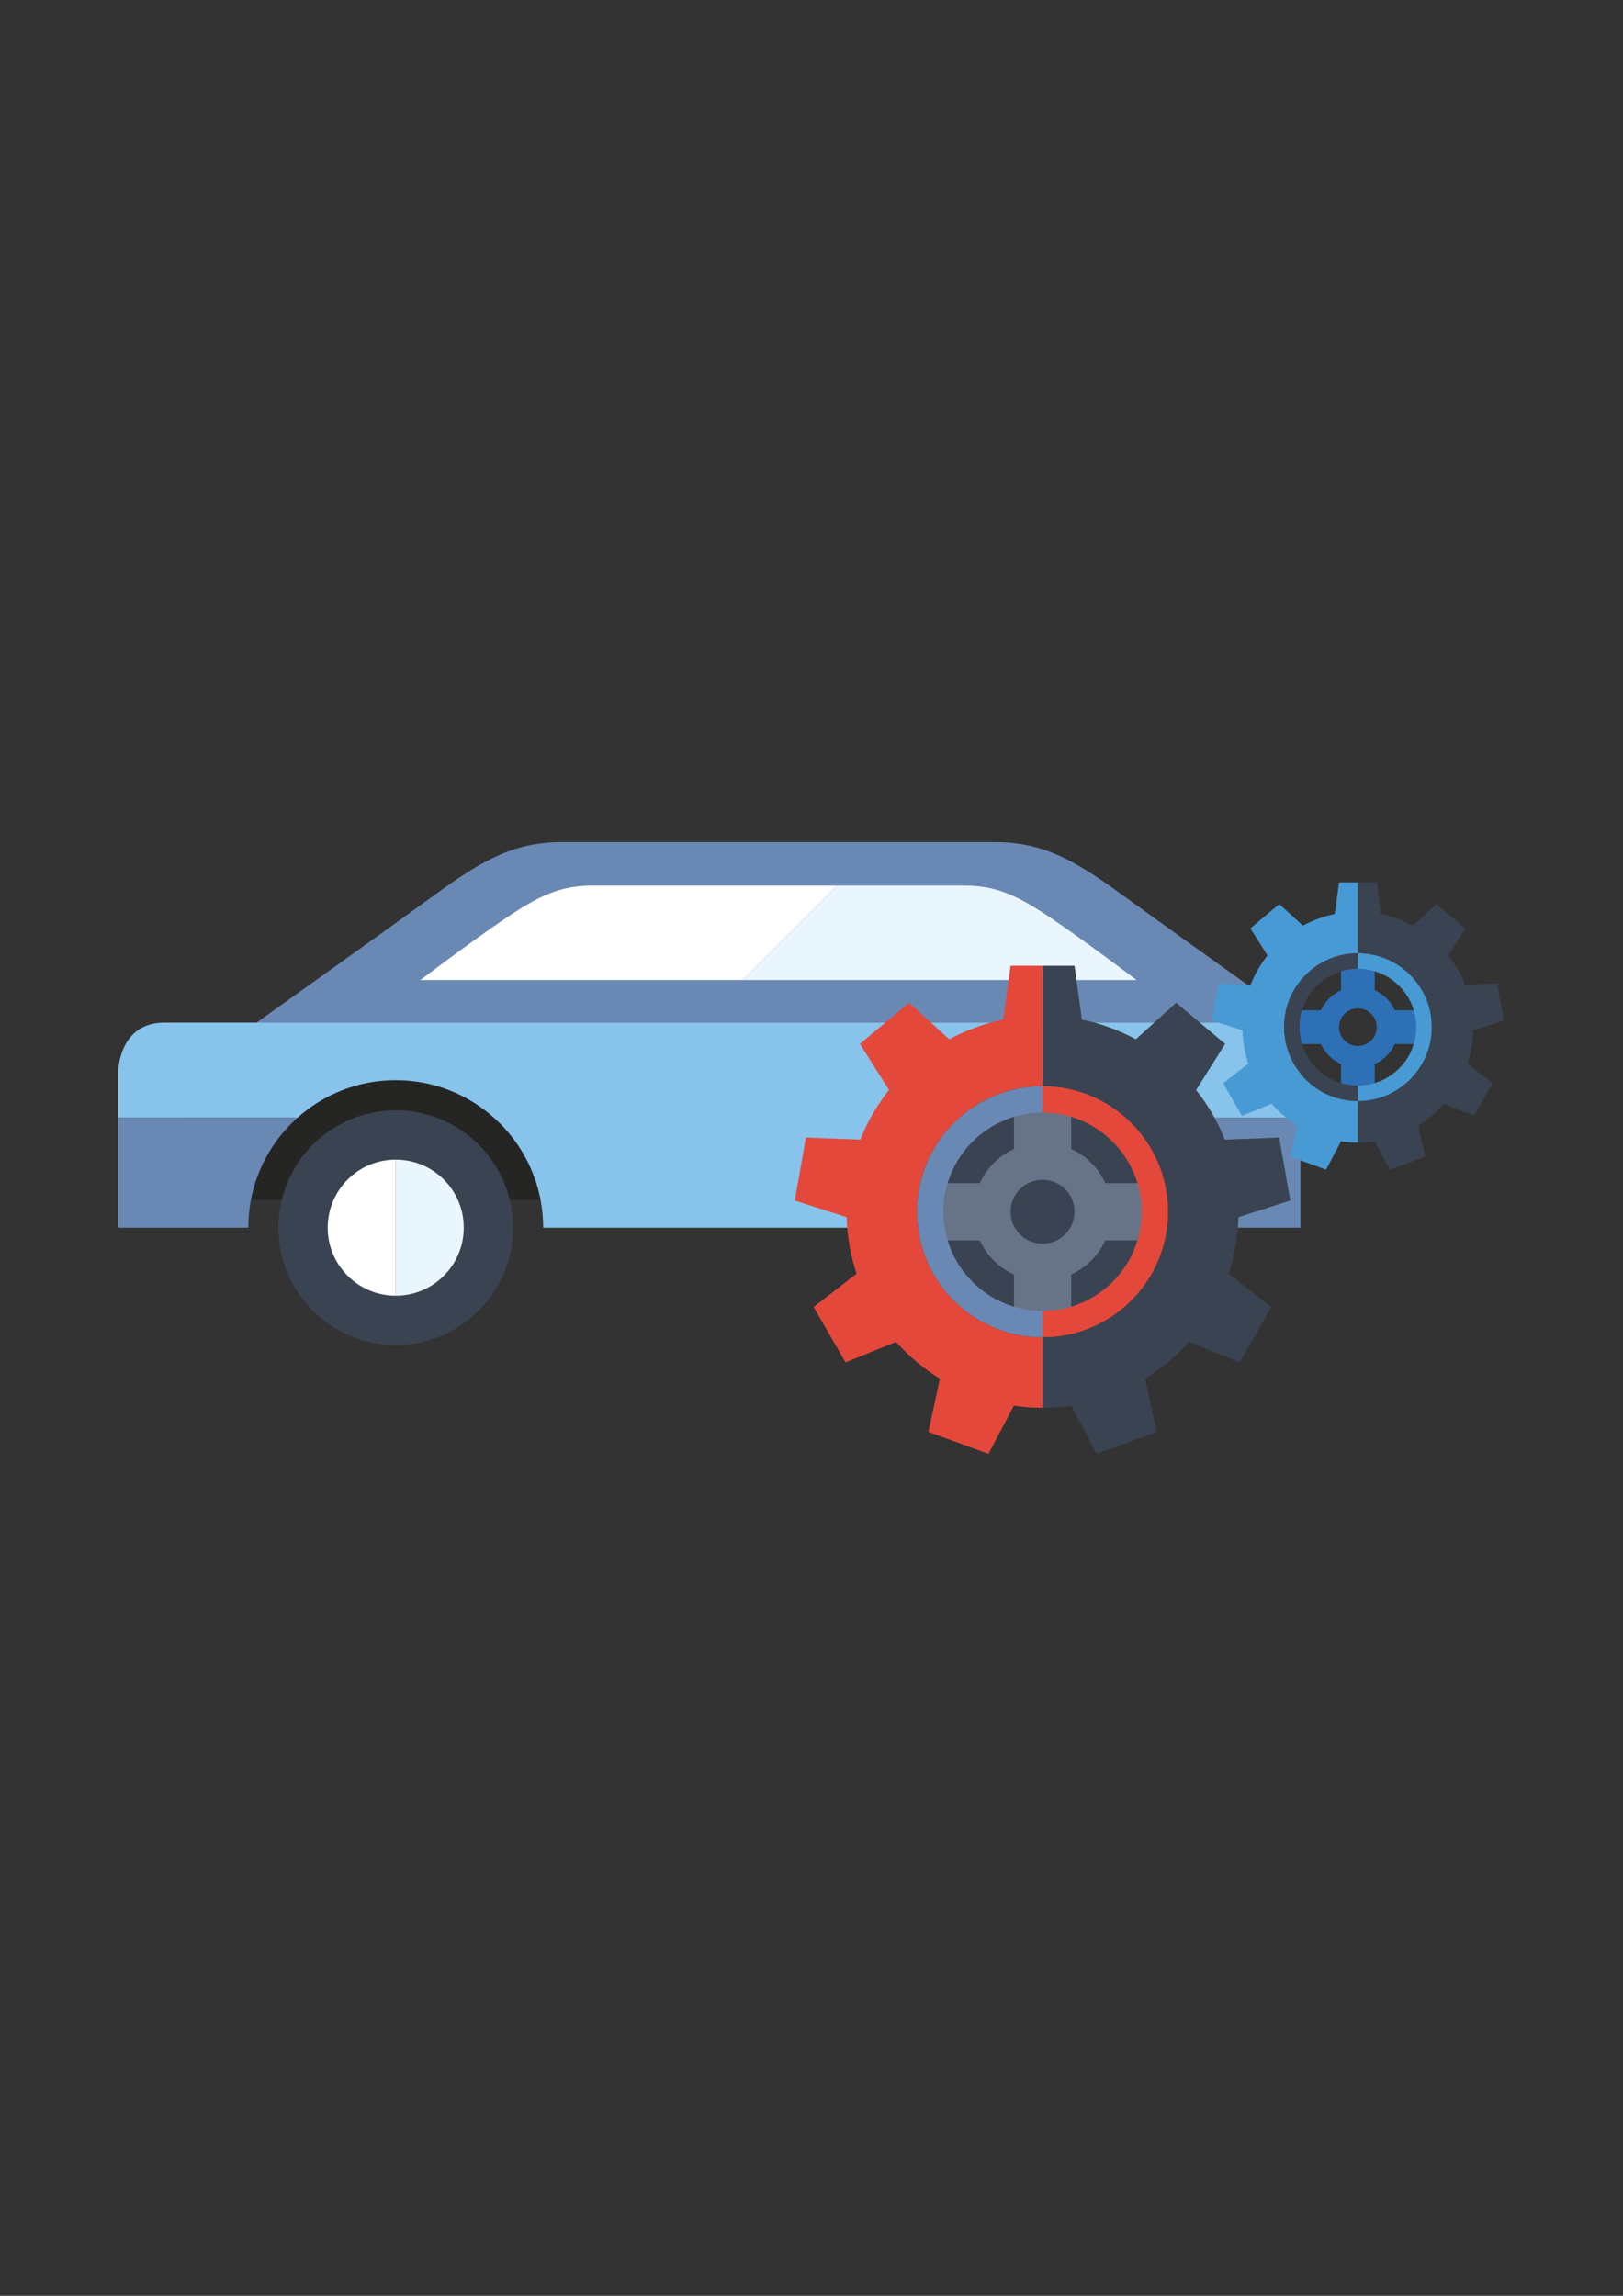 <?xml version="1.0" encoding="UTF-8"?>
<!DOCTYPE svg PUBLIC "-//W3C//DTD SVG 1.1//EN" "http://www.w3.org/Graphics/SVG/1.1/DTD/svg11.dtd">
<!-- Creator: CorelDRAW -->
<svg xmlns="http://www.w3.org/2000/svg" xml:space="preserve" width="210mm" height="297mm" version="1.1" style="shape-rendering:geometricPrecision; text-rendering:geometricPrecision; image-rendering:optimizeQuality; fill-rule:evenodd; clip-rule:evenodd"
viewBox="0 0 21000 29700"
 xmlns:xlink="http://www.w3.org/1999/xlink"
 xmlns:xodm="http://www.corel.com/coreldraw/odm/2003">
 <rect x="0" y="0" width="21000" height="29700" fill="#333333" stroke="none"/>
 <defs>
  <style type="text/css">
   <![CDATA[
    .fil4 {fill:white}
    .fil7 {fill:#E4483B}
    .fil3 {fill:#EAF6FE}
    .fil5 {fill:#87C3EB}
    .fil2 {fill:#6989B4}
    .fil6 {fill:#677487}
    .fil9 {fill:#489AD4}
    .fil0 {fill:#252523}
    .fil1 {fill:#3A4351}
    .fil8 {fill:#2E70B6}
   ]]>
  </style>
 </defs>
 <g id="Слой_x0020_1">
  <g id="_105553988396096">
   <polygon class="fil0" points="2391.16,15521.11 16026.93,15521.11 16026.93,13597.38 2391.16,13597.38 "/>
   <path class="fil1" d="M3602.2 15881.89c0,838.51 679.7,1518.05 1518.21,1518.05 838.46,0 1518.16,-679.54 1518.16,-1518.05 0,-838.57 -679.7,-1518.06 -1518.16,-1518.06 -838.51,0 -1518.21,679.49 -1518.21,1518.06z"/>
   <path class="fil2" d="M5640.38 11565.09c628.19,-457.52 1030.59,-671.62 1640.37,-671.62l2792.13 0 2792.07 0c609.78,0 1012.18,214.1 1640.54,671.62 593.77,432.89 2320.83,1664.14 2320.83,1664.14l-6753.44 0.21 -6753.56 -0.21c0,0 1727.12,-1231.25 2321.06,-1664.14z"/>
   <path class="fil3" d="M12482 11456.6c418.35,0 694.56,135.7 1125.65,425.73 407.53,274.02 1099.37,795.95 1099.37,795.95l-4634.14 -0.05 -467.52 0 1221.63 -1221.63 1655.01 0z"/>
   <path class="fil4" d="M6536.69 11882.33c431.08,-290.03 707.18,-425.73 1125.65,-425.73l2435.34 0 729.31 0 -1221.63 1221.63 -4166.67 0c0,0 690.52,-521.88 1098,-795.9z"/>
   <path class="fil3" d="M6000.66 15881.89c0,486.04 -394.1,880.14 -880.25,880.14l0 -1760.34c486.15,0 880.25,394.15 880.25,880.2z"/>
   <path class="fil4" d="M5120.41 15001.69l0 1760.34c-486.15,0 -880.25,-394.1 -880.25,-880.14 0.06,-486.1 394.1,-880.2 880.25,-880.2z"/>
   <path class="fil2" d="M16826.32 15881.89l-1495.27 0c-1.69,-566.84 -250.8,-1075.23 -644.79,-1423.44l2140.06 -0.05 0 1423.49z"/>
   <path class="fil5" d="M2127.52 13229.23l4900.62 0 4487.68 0 5310.5 0 0 1229.17 -2140.06 0c-336.47,-297.57 -778.37,-478.29 -1262.83,-478.29 -484.4,-0.05 -926.41,180.77 -1262.82,478.34 -393.93,348.21 -643.1,856.65 -644.79,1423.44l-4487.68 0c0,-566.08 -246.71,-1074.08 -638.19,-1423.44 -337.23,-301.06 -781.97,-484.35 -1269.54,-484.35 -487.62,0 -932.26,183.29 -1269.54,484.35l-2322.31 -0.05 0 -585.25c0,0 0,-643.92 598.96,-643.92z"/>
   <path class="fil2" d="M3850.87 14458.4c-391.53,349.41 -638.19,857.47 -638.19,1423.49l0 0 -1684.12 0 0 -1423.49 2322.31 0z"/>
   <path class="fil1" d="M15115.7 15676.04c0,897.9 -728.05,1625.62 -1626.05,1625.62 -897.96,0 -1626.01,-727.72 -1626.01,-1625.62 0,-898.28 728.05,-1626 1626.01,-1626 898,0 1626.05,727.72 1626.05,1626z"/>
   <path class="fil6" d="M13489.7 15261.89c228.57,0 413.77,185.58 413.77,413.99 0,228.51 -185.2,413.93 -413.77,413.93 -228.68,0 -413.93,-185.36 -413.93,-413.93 0,-228.41 185.25,-413.99 413.93,-413.99zm-1437.47 784.16l625.4 0c89.21,195.41 246.54,352.69 442.01,442.12l0 625.18 740.07 0 0 -625.18c195.46,-89.43 352.8,-246.66 442.01,-442.12l625.51 0 0 -740.02 -625.51 0c-89.21,-195.84 -246.55,-352.91 -442.01,-442.12l0 -625.56 -740.07 0 0 625.56c-195.47,89.21 -352.8,246.33 -442.01,442.12l-625.4 0 0 740.02z"/>
   <path class="fil7" d="M14772.52 15675.82c0,707.51 -575.53,1282.98 -1282.82,1282.98l0 342.86c896.64,0 1626,-729.09 1626,-1625.78 0,-896.59 -729.36,-1625.84 -1626,-1625.84l0 343.24c707.29,0 1282.82,575.31 1282.82,1282.54z"/>
   <path class="fil2" d="M11863.64 15675.82c0,896.75 729.37,1625.84 1626.06,1625.84l0 0 0 -342.86c-707.46,0 -1282.82,-575.47 -1282.82,-1282.92 0.06,-707.35 575.36,-1282.6 1282.82,-1282.6l0 0 0 -343.24c-896.69,0 -1626.06,729.25 -1626.06,1625.78z"/>
   <path class="fil1" d="M16024.85 15746.19l670.64 -215.46 -143.79 -814.81 -703.69 26.93c-92.37,-232.61 -218.19,-448.62 -371.59,-641.51l375.75 -597.27 -634.09 -531.93 -521.39 472.76c-215.68,-117.01 -450.09,-203.71 -697.68,-254.41l-95.54 -696.69 -413.77 0 0 1556.24c896.64,0 1626,729.25 1626,1625.84 0,896.69 -729.36,1625.78 -1626,1625.78l0 911.01c126.14,0 250.04,-9.45 371.26,-27.59l328.33 622.51 777.76 -282.93 -148.97 -688.77c211.91,-130.68 402.95,-291.78 567.6,-476.98l652.99 266.49 413.77 -716.69 -556.24 -431.52c77.08,-231.09 121.66,-476.21 128.65,-731z"/>
   <path class="fil7" d="M13489.7 17301.66c-896.69,0 -1626.06,-729.09 -1626.06,-1625.78 0,-896.59 729.37,-1625.84 1626.06,-1625.84l0 0 0 -1556.24 -413.82 0 -95.55 696.69c-247.47,50.48 -482,137.45 -697.68,254.41l-521.49 -472.76 -633.98 531.93 375.74 597.05c-153.4,193.11 -279.21,409.18 -371.59,641.79l-703.63 -26.82 -143.79 814.8 670.58 215.3c7.05,254.79 51.68,499.91 128.66,731l-556.13 431.52 413.76 716.69 652.88 -266.54c164.66,185.25 355.7,346.35 567.61,477.03l-148.76 688.77 777.76 282.93 328.11 -622.51c121.28,18.14 245.12,27.59 371.32,27.59l0 0 0 -911.01z"/>
   <path class="fil8" d="M17569.67 13044.25c134.67,0 243.76,109.1 243.76,243.76 0,134.55 -109.09,243.81 -243.81,243.81 -134.5,0 -243.6,-109.26 -243.6,-243.81 0,-134.66 109.1,-243.76 243.65,-243.76zm-846.05 461.57l368.1 0c52.39,115.05 145.09,207.75 260.14,259.98l0 368.26 435.73 0 0 -368.26c115.11,-52.23 207.76,-144.93 260.2,-259.98l368.32 0 0 -435.73 -368.32 0c-52.44,-115.27 -145.15,-207.76 -260.2,-260.37l0 -367.93 -435.73 0 0 367.93c-115.05,52.56 -207.75,145.1 -260.2,260.37l-368.04 0 0 435.73z"/>
   <path class="fil9" d="M18325.09 13288.01c0,416.5 -338.81,755.31 -755.47,755.31l0.05 201.97c528.05,0 957.39,-429.56 957.39,-957.28 0.05,-527.84 -429.39,-957.44 -957.44,-957.44l0.05 201.96c416.66,0.22 755.42,338.82 755.42,755.48z"/>
   <path class="fil1" d="M16612.39 13288.01c0,527.72 429.39,957.28 957.23,957.28l0.05 0 0 -201.97c-416.28,0 -755.09,-338.81 -755.09,-755.31 0,-416.66 338.76,-755.42 755.04,-755.42l0.05 -0.06 0 -201.96c-527.89,0 -957.28,429.6 -957.28,957.44z"/>
   <path class="fil1" d="M19062.27 13329.47l394.92 -127.01 -84.84 -479.87 -414.15 15.79c-54.36,-136.85 -128.55,-263.81 -218.74,-377.71l221.03 -351.38 -373.06 -313.14 -307.02 278.28c-127.02,-68.99 -265.18,-120.07 -410.71,-149.9l-56.27 -410.16 -243.76 0 0 916.2c528.05,0 957.39,429.6 957.39,957.44 0.05,527.72 -429.39,957.28 -957.44,957.28l0.05 536.3c74.35,0 147.39,-5.58 218.69,-16.34l193.33 366.35 457.69 -166.35 -87.46 -405.68c124.66,-76.86 237.2,-171.86 333.95,-280.96l384.7 156.9 243.6 -421.85 -327.62 -254.03c45.45,-135.87 71.68,-280.42 75.72,-430.16z"/>
   <path class="fil9" d="M17569.67 14245.29c-527.89,0 -957.28,-429.56 -957.28,-957.28 0,-527.84 429.39,-957.44 957.23,-957.44l0.05 0 0 -916.2 -243.43 0 -56.27 410.16c-145.91,29.66 -283.69,80.91 -410.87,149.9l-307.02 -278.28 -373.17 313.14 221.19 351.38c-90.25,113.85 -164.38,240.86 -218.79,377.71l-414.2 -15.63 -84.79 479.71 394.81 127.01c4.15,149.74 30.43,294.29 75.77,430.16l-327.39 254.03 243.59 421.85 384.49 -156.9c96.91,109.1 209.34,204.1 334,281.02l-87.51 405.62 457.9 166.35 193.34 -366.35c71.29,10.76 144.11,16.39 218.3,16.39l0.05 -0.05 0 -536.3z"/>
  </g>
 </g>
</svg>
